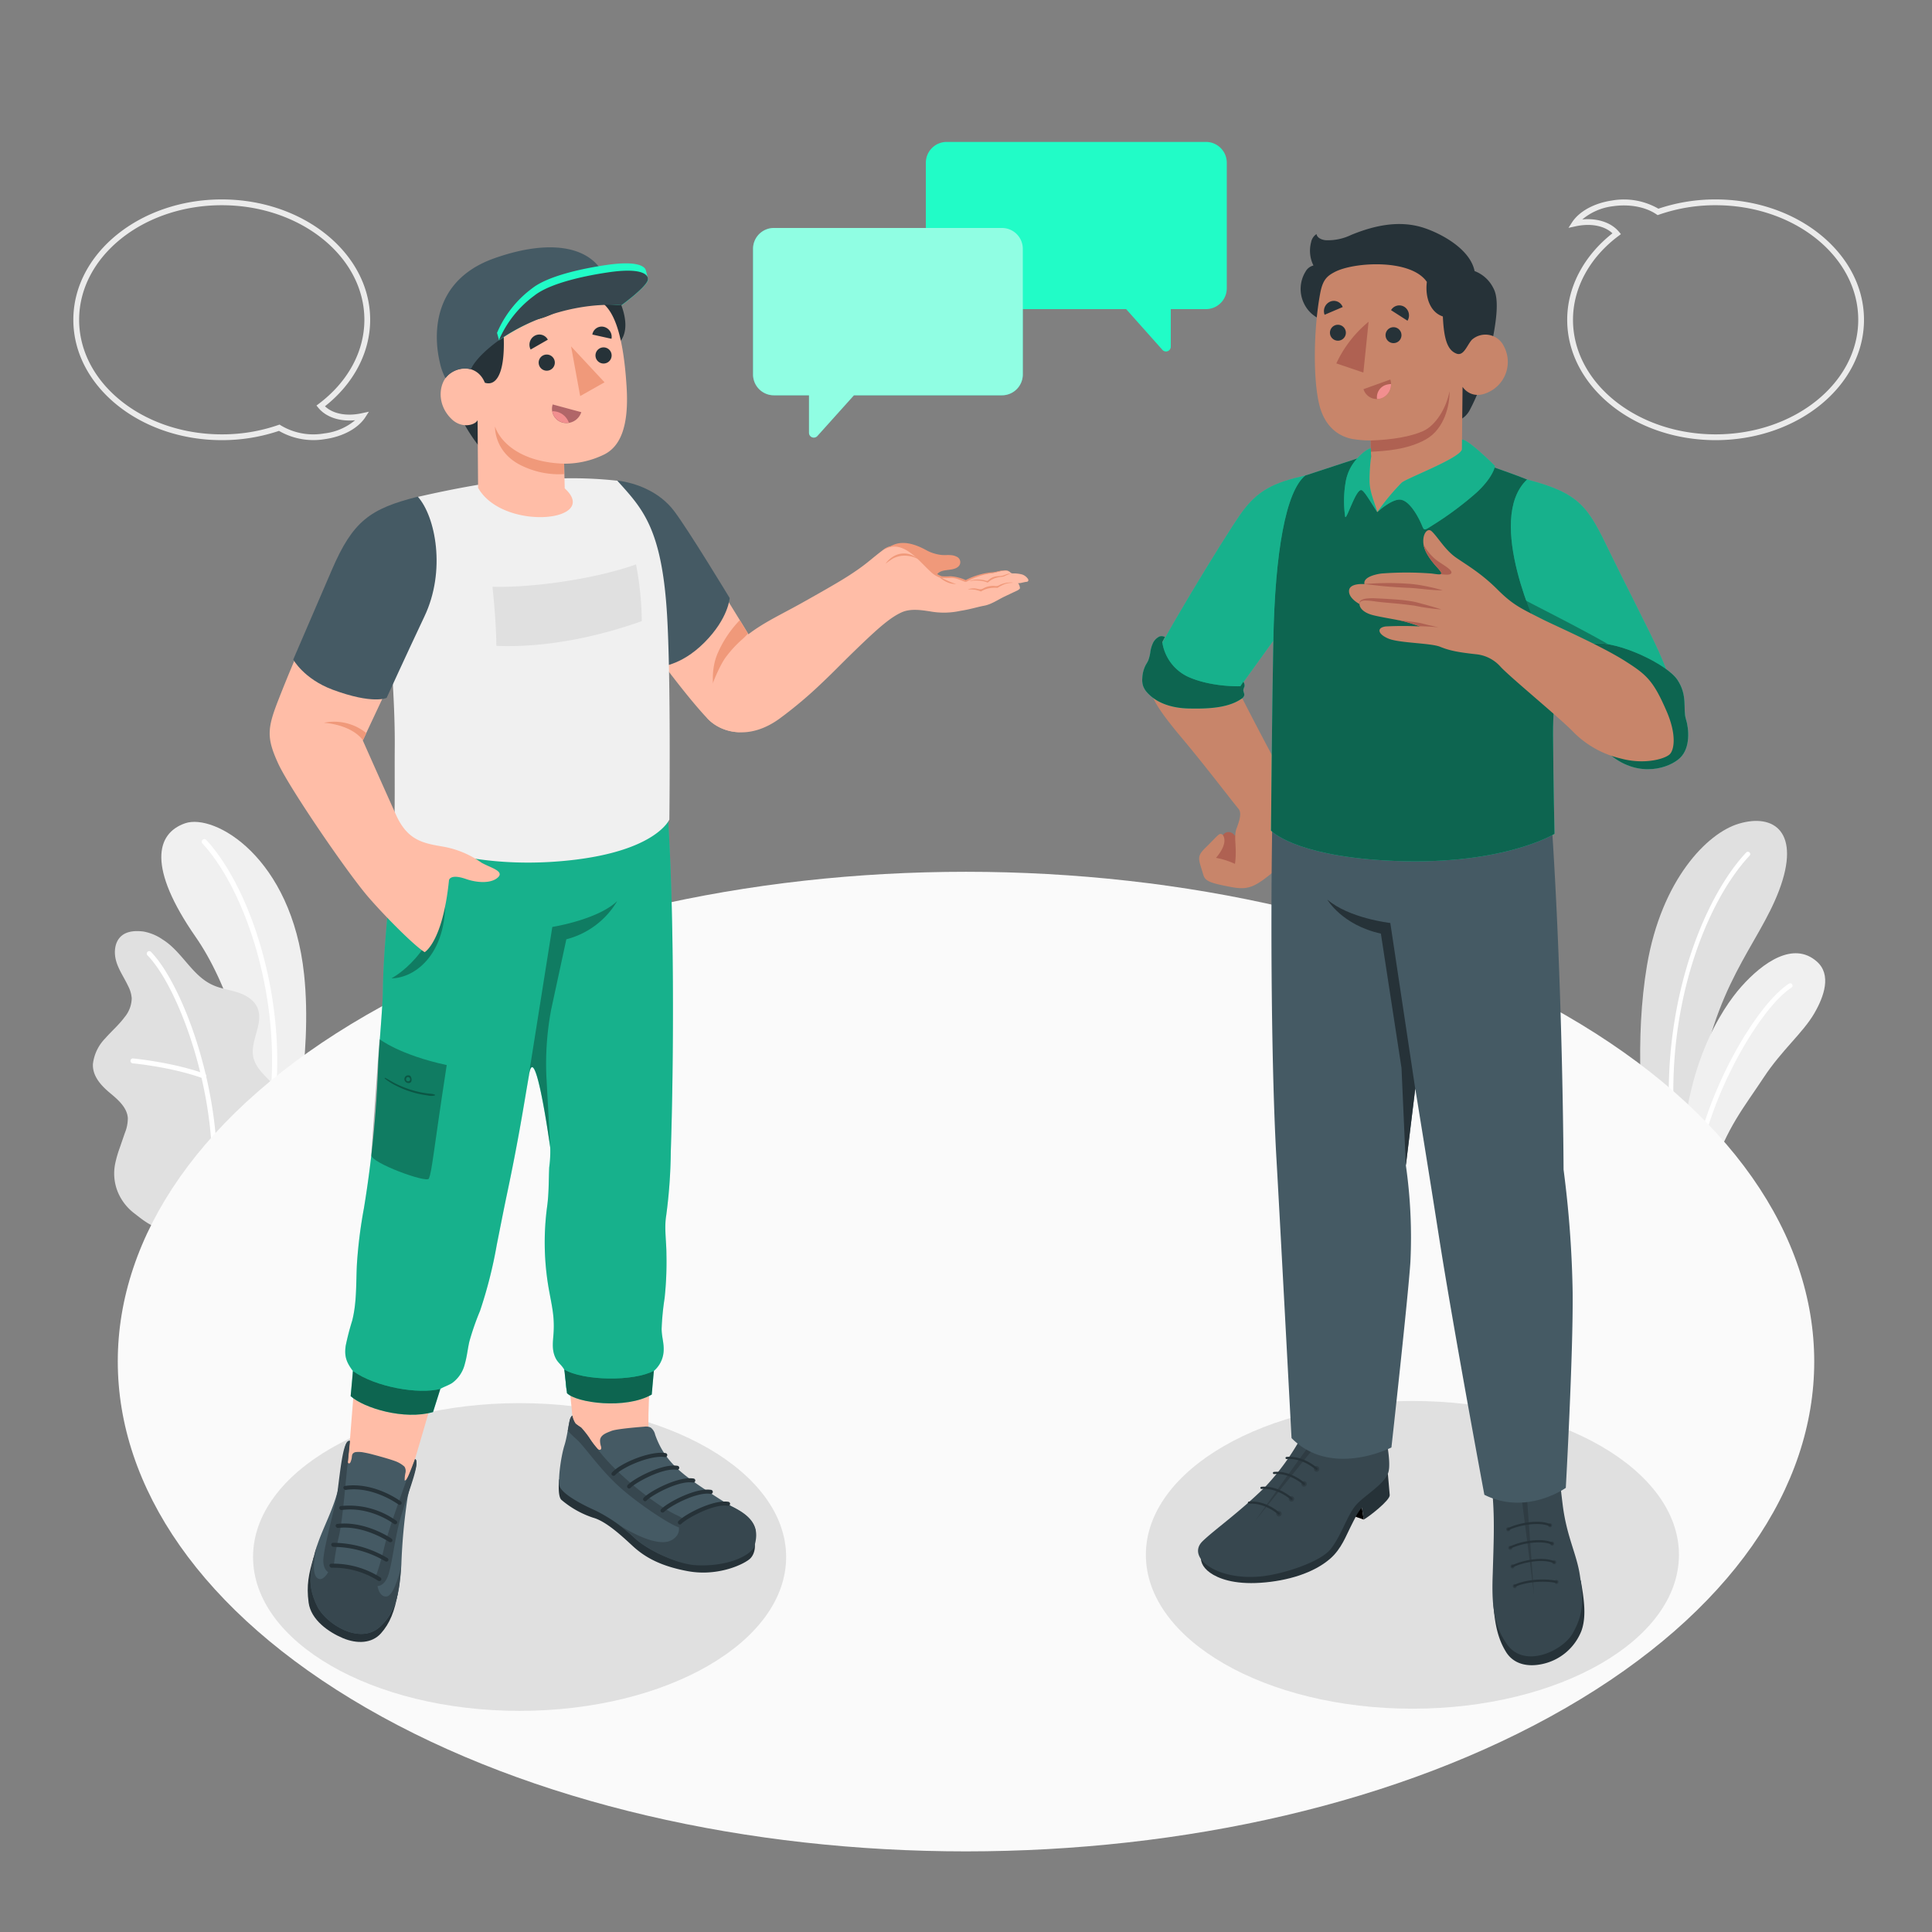 <svg xmlns="http://www.w3.org/2000/svg" viewBox="0 0 500 500"><rect x="0" y="0" width="500" height="500" fill="#808080" stroke="none"/><g id="freepik--Plants--inject-97"><g id="freepik--plants--inject-97"><path d="M460.39,230.53c-5.5,14.43-17.05,24.21-21.15,53.87-.78,5.66-.08,14.53,0,19.1H427c-2.32-13.89-3.93-34.81-.76-53.67C430,227.7,441.78,215.61,450,213.17,459.11,210.44,466.17,215.33,460.39,230.53Z" style="fill:#e0e0e0"></path><path d="M452.77,220.61a.59.59,0,0,0-.84,0c-12.33,13.09-24.82,46.06-18.24,82.87H435c-6.83-36.71,5.57-69.06,17.81-82.05A.59.59,0,0,0,452.77,220.61Z" style="fill:#fff"></path><path d="M456.41,278.9c-5.18,7.86-9.35,12.65-13.41,24.6h-7.74c0-27,10.38-42.53,15.4-48.17,5.48-6.16,13.44-11.87,19.54-6.48,3.84,3.39,1.9,9-.68,13.43C466.6,267.31,461.12,271.74,456.41,278.9Z" style="fill:#f0f0f0"></path><path d="M463.81,254.76a.59.59,0,0,0-.84-.18c-8.64,5.59-22.25,29.14-24.88,48.92h1.22c2.6-19.33,16.06-42.55,24.32-47.9A.61.61,0,0,0,463.81,254.76Z" style="fill:#fff"></path></g><g id="freepik--plants--inject-97"><path d="M65.54,303.31l9.69-5.6s5.77-24,3.47-45.54c-3.23-30.32-23.19-41.73-30.78-39.11s-9.79,11.44,2.77,29.5C58.1,253.21,67.2,275.4,65.54,303.31Z" style="fill:#f0f0f0"></path><path d="M69.55,291.53h-.09a.67.67,0,0,1-.53-.79c5.31-28-4.46-59.39-16.56-72.46a.68.68,0,0,1,1-.92C65.68,230.67,75.64,262.61,70.25,291A.68.68,0,0,1,69.55,291.53Z" style="fill:#fff"></path><path d="M41.15,317.39c-1.45.73-5.3-2.56-6.37-3.36a13.44,13.44,0,0,1-4.21-5.35,12.67,12.67,0,0,1-.74-7.62,29.49,29.49,0,0,1,1.16-4l1.32-3.84a10.06,10.06,0,0,0,.77-3.91c-.21-2.68-2.48-4.67-4.55-6.39-2.29-1.9-4.65-4.38-4.48-7.59a11.39,11.39,0,0,1,3.17-6.59c1.63-1.86,3.54-3.49,5-5.47a7.9,7.9,0,0,0,1.87-4.91,8.11,8.11,0,0,0-.93-3.17c-1-2.15-2.43-4.14-3.09-6.43s-.42-5.07,1.41-6.59c1.51-1.25,3.66-1.33,5.6-1.1a12.62,12.62,0,0,1,5,2.07c5,3.09,7.56,9.28,12.86,11.73,2,.95,4.32,1.25,6.47,1.93s4.31,1.91,5.21,4c1.79,4.07-2.14,8.77-1,13.05,1.05,3.79,4.6,5.4,6.46,8.86a8,8,0,0,1,.71,4.93,23.33,23.33,0,0,1-2.48,8.14,74,74,0,0,1-4.89,7.53Z" style="fill:#e0e0e0"></path><path d="M55.18,310.08h0a.65.65,0,0,1-.59-.7c2.32-25.15-8.15-53.58-16.38-62.1a.64.64,0,1,1,.92-.88c8.39,8.69,19.08,37.59,16.73,63.1A.64.64,0,0,1,55.18,310.08Z" style="fill:#fff"></path><path d="M52.68,279.06a.41.41,0,0,1-.19,0c-8-2.91-18-3.86-18.14-3.87a.64.64,0,0,1-.58-.69.61.61,0,0,1,.69-.57c.11,0,10.34,1,18.47,3.94a.63.63,0,0,1-.25,1.23Z" style="fill:#fff"></path></g></g><g id="freepik--Floor--inject-97"><path id="freepik--floor--inject-97" d="M94.77,262.72C9.05,312.22,9.05,392.46,94.78,442s224.72,49.49,310.45,0,85.72-129.74,0-179.24S180.5,213.23,94.77,262.72Z" style="fill:#fafafa"></path></g><g id="freepik--Shadows--inject-97"><ellipse id="freepik--Shadow--inject-97" cx="134.47" cy="402.95" rx="68.98" ry="39.82" style="fill:#e0e0e0"></ellipse><ellipse id="freepik--shadow--inject-97" cx="365.53" cy="402.39" rx="68.98" ry="39.82" style="fill:#e0e0e0"></ellipse></g><g id="freepik--speech-bubbles-3--inject-97"><path id="freepik--speech-bubble--inject-97" d="M57.39,113.91c-21.18,0-38.41-14-38.41-31.15S36.21,51.61,57.39,51.61s38.41,14,38.41,31.15c0,8.42-4.26,16.53-11.7,22.38,2.1,2,5.67,2.65,9.55,1.8l1.82-.39-1,1.55c-1.9,2.8-5.73,4.87-10.27,5.53a17.85,17.85,0,0,1-12-2.12A46.09,46.09,0,0,1,57.39,113.91Zm0-60.8c-20.35,0-36.91,13.3-36.91,29.65S37,112.41,57.39,112.41A44.33,44.33,0,0,0,72,110l.36-.12.31.21a16.36,16.36,0,0,0,11.23,2.08,15.1,15.1,0,0,0,8-3.41c-4,.37-7.49-.79-9.5-3.2l-.5-.61.63-.47C90,98.85,94.3,91,94.3,82.76,94.3,66.41,77.74,53.11,57.39,53.11Z" style="fill:#ebebeb"></path><path id="freepik--speech-bubble--inject-97" d="M444,113.91c-21.18,0-38.41-14-38.41-31.15,0-8.42,4.26-16.53,11.71-22.38-2.11-2-5.68-2.65-9.55-1.81l-1.83.4,1-1.55c1.9-2.8,5.74-4.87,10.27-5.53a17.84,17.84,0,0,1,12,2.12,46.09,46.09,0,0,1,14.8-2.4c21.18,0,38.41,14,38.41,31.15S465.19,113.91,444,113.91Zm-33.1-57.19c3.38,0,6.32,1.15,8.09,3.27l.5.6-.63.48c-7.48,5.59-11.77,13.5-11.77,21.69,0,16.35,16.56,29.65,36.91,29.65s36.91-13.3,36.91-29.65S464.37,53.11,444,53.11a44.33,44.33,0,0,0-14.65,2.44l-.36.12-.31-.21c-2.84-1.92-7-2.7-11.23-2.09a15.12,15.12,0,0,0-7.95,3.42A13.26,13.26,0,0,1,410.91,56.72Z" style="fill:#ebebeb"></path></g><g id="freepik--speech-bubble-2--inject-97"><g id="freepik--speech-bubble--inject-97"><path d="M245,36.73h67.1a5.39,5.39,0,0,1,5.39,5.39V74.65A5.39,5.39,0,0,1,312.1,80H303v9.71a1.24,1.24,0,0,1-2.17.83L291.44,80H245a5.39,5.39,0,0,1-5.39-5.39V42.12A5.39,5.39,0,0,1,245,36.73Z" style="fill:#21FCC7"></path></g></g><g id="freepik--speech-bubble-1--inject-97"><g id="freepik--speech-bubble--inject-97"><path d="M259.28,59h-59a5.39,5.39,0,0,0-5.39,5.39V96.91a5.39,5.39,0,0,0,5.39,5.39h9.09V112a1.24,1.24,0,0,0,2.17.83L221,102.3h38.31a5.39,5.39,0,0,0,5.39-5.39V64.37A5.39,5.39,0,0,0,259.28,59Z" style="fill:#21FCC7"></path></g><g id="freepik--speech-bubble--inject-97" style="opacity:0.5"><path d="M259.28,59h-59a5.39,5.39,0,0,0-5.39,5.39V96.91a5.39,5.39,0,0,0,5.39,5.39h9.09V112a1.24,1.24,0,0,0,2.17.83L221,102.3h38.31a5.39,5.39,0,0,0,5.39-5.39V64.37A5.39,5.39,0,0,0,259.28,59Z" style="fill:#fff"></path></g></g><g id="freepik--chartacter-2--inject-97"><g id="freepik--Chartacter--inject-97"><g id="freepik--Arm--inject-97"><path d="M317.49,215.39a1.86,1.86,0,0,1,2.05.88c.28-.21.44-.59.77-.7s.81.22,1.07.55a7.91,7.91,0,0,1,.16,9.3,1.26,1.26,0,0,1-.44.42,1.46,1.46,0,0,1-.69.11,16.53,16.53,0,0,1-3.7-.54,4.05,4.05,0,0,1-2.95-2.07,4.52,4.52,0,0,1,.08-2.67,6.91,6.91,0,0,1,1.45-3.21C315.84,216.83,316.7,215.6,317.49,215.39Z" style="fill:#af6152"></path><path d="M337.22,124.09c-7.6,2-12.34,3.18-18.85,14.3-7.61,13-17.83,28.37-19.36,32-2.8,6.7-2.78,9.15,6.86,20.61,6,7.14,12.54,15.77,14.66,18.33,1,1.19,0,3.65-.52,5.11-.84,2.28.21,4.76-.4,9.13a20.29,20.29,0,0,0-4.92-1.56s3.25-3.49,1.84-5.82a.73.73,0,0,0-1.07-.22c-.78.6-2,2-3.41,3.35-2.5,2.42-1.84,2.94-.64,7.07.48,1.65,1.77,2.12,6.76,3.09s6.48.31,12.58-4.86,4.78-18.31,1.73-23.3S320.1,178,320.1,178l17.06-24.4Z" style="fill:#c8856a"></path><path d="M337.81,123.06c-8.16,1.84-12.36,3.79-16.67,9.86s-22.42,35.84-22.7,38.48c2.71,4.14,15.25,8,21.66,6.62l.27.5,17.44-24.18Z" style="fill:#21FCC7"></path><path d="M337.81,123.06c-8.16,1.84-12.36,3.79-16.67,9.86s-22.42,35.84-22.7,38.48c2.71,4.14,15.25,8,21.66,6.62l.27.5,17.44-24.18Z" style="opacity:0.3"></path><path d="M321.77,176.42,321,177.6s-7.41.28-13.47-2.42a11.8,11.8,0,0,1-6.73-9l.7-1.34a3.14,3.14,0,0,0-.4-.13,1.78,1.78,0,0,0-1,0,3.63,3.63,0,0,0-1.8,1.9,8.12,8.12,0,0,0-.61,2.27,10.57,10.57,0,0,1-.53,2.06,11.65,11.65,0,0,1-.61,1.09,8.12,8.12,0,0,0-.92,3.48,5,5,0,0,0,.24,2.1,5.07,5.07,0,0,0,1,1.6c2.68,3,6.9,4.09,10.89,4.15,4.34.08,9.81,0,13.42-2.44a1.63,1.63,0,0,0,.84-1c.05-.46-.27-.89-.25-1.34a3.74,3.74,0,0,1,.3-.91A1.7,1.7,0,0,0,321.77,176.42Z" style="fill:#21FCC7"></path><path d="M321.77,176.42,321,177.6s-7.41.28-13.47-2.42a11.8,11.8,0,0,1-6.73-9l.7-1.34a3.14,3.14,0,0,0-.4-.13,1.78,1.78,0,0,0-1,0,3.63,3.63,0,0,0-1.8,1.9,8.12,8.12,0,0,0-.61,2.27,10.57,10.57,0,0,1-.53,2.06,11.65,11.65,0,0,1-.61,1.09,8.12,8.12,0,0,0-.92,3.48,5,5,0,0,0,.24,2.1,5.07,5.07,0,0,0,1,1.6c2.68,3,6.9,4.09,10.89,4.15,4.34.08,9.81,0,13.42-2.44a1.63,1.63,0,0,0,.84-1c.05-.46-.27-.89-.25-1.34a3.74,3.74,0,0,1,.3-.91A1.7,1.7,0,0,0,321.77,176.42Z" style="opacity:0.6"></path></g><g id="freepik--Bottom--inject-97"><path d="M386.49,415.21c.39,5.49,1.29,9.11,3.26,12.3s5.58,3.95,9.3,3.16a14,14,0,0,0,10.22-8.6c1.31-3.63.73-8-.18-13.06Z" style="fill:#263238"></path><path d="M401.47,375c1.52.1,2.07,7.46,3,14.82,1.05,7.9,3.51,12.28,4.36,17.6,1.19,7.38.73,10.71-1.78,15.23s-12.42,9.3-17,2.95c-3.73-5.18-4-11-3.73-18.38.23-7.65.46-13,.07-18.83-.37-5.54-.83-10.91.48-11.54.12.81.23,1.84.35,2.64.09.61.28,3.61,1.13,3.63a11.23,11.23,0,0,0,0-2.09,2.5,2.5,0,0,1,.39-1.8,2.86,2.86,0,0,1,1.68-.78,43.16,43.16,0,0,1,4.5-.77,21.78,21.78,0,0,1,2.28-.13,12.49,12.49,0,0,1,2.8,0,1.36,1.36,0,0,1,.83.74,2.36,2.36,0,0,1,.09.84,6.4,6.4,0,0,0,.21,1.52c.06.22.21.48.43.43s.24-.27.24-.45c0-.9-.13-1.55-.18-2.58,0-.48-.12-1.14-.13-1.62S401.51,375.48,401.47,375Z" style="fill:#37474f"></path><path d="M403.34,409.34a.55.55,0,0,1-.47.6.54.54,0,0,1-.12-1.07A.54.54,0,0,1,403.34,409.34Z" style="opacity:0.15"></path><path d="M402.76,404.24a.54.54,0,0,1-.47.59.53.53,0,0,1-.59-.47.54.54,0,0,1,.47-.59A.53.53,0,0,1,402.76,404.24Z" style="opacity:0.15"></path><path d="M402.21,399.42a.54.54,0,0,1-.47.6.54.54,0,0,1-.12-1.07A.54.54,0,0,1,402.21,399.42Z" style="opacity:0.15"></path><path d="M401.67,394.67a.54.54,0,0,1-.47.6.54.54,0,0,1-.12-1.07A.54.54,0,0,1,401.67,394.67Z" style="opacity:0.15"></path><path d="M390.85,395.72a.53.53,0,1,1-.59-.47A.55.55,0,0,1,390.85,395.72Z" style="opacity:0.15"></path><path d="M391.39,400.51a.53.53,0,1,1-.59-.47A.52.52,0,0,1,391.39,400.51Z" style="opacity:0.15"></path><path d="M391.94,405.33a.54.54,0,0,1-.47.59.54.54,0,0,1-.12-1.07A.54.54,0,0,1,391.94,405.33Z" style="opacity:0.15"></path><path d="M392.52,410.43a.54.54,0,0,1-.47.6.54.54,0,0,1-.12-1.07A.54.54,0,0,1,392.52,410.43Z" style="opacity:0.15"></path><polygon points="397.02 412.78 392.44 377.17 394.4 377.1 397.02 412.78" style="opacity:0.15"></polygon><path d="M402.84,409.68h-.08c-3.52-.73-8.32-.16-10.65,1a.27.27,0,0,1-.36-.12.26.26,0,0,1,.12-.36c2.47-1.27,7.31-1.85,11-1.08a.27.27,0,0,1,.21.32A.3.3,0,0,1,402.84,409.68Z" style="fill:#263238"></path><path d="M402.26,404.57a.23.23,0,0,1-.14,0c-2.7-1.24-7.93-.31-10.59,1.05a.27.27,0,0,1-.24-.49c2.77-1.42,8.21-2.37,11-1.06a.27.27,0,0,1-.08.52Z" style="fill:#263238"></path><path d="M401.71,399.75a.23.23,0,0,1-.14,0c-2.69-1.24-7.93-.31-10.59,1a.27.27,0,0,1-.36-.12.28.28,0,0,1,.12-.37c2.77-1.42,8.21-2.36,11.05-1.05a.27.27,0,0,1,.14.36A.25.25,0,0,1,401.71,399.75Z" style="fill:#263238"></path><path d="M401.17,395a.23.23,0,0,1-.14,0c-2.7-1.24-7.93-.31-10.59,1a.27.27,0,0,1-.36-.12.27.27,0,0,1,.12-.37c2.77-1.41,8.21-2.36,11.05-1.05a.27.27,0,0,1,.14.36A.25.25,0,0,1,401.17,395Z" style="fill:#263238"></path><polygon points="352.92 393.26 346.45 391.04 348.41 386.6 352.46 390.18 352.92 393.26"></polygon><path d="M359.18,381.41s.38,4.2.48,5.52-5.37,5.61-6.74,6.34l-.46-3.09c-1.16,1.25-1.83,2.81-3,5.11-1,1.92-2.28,5.54-5.17,8.06-4.28,3.75-11.07,5.8-18.05,6.27s-11-1.13-13.07-2.6-2.71-3.23-2.27-5S359.18,381.41,359.18,381.41Z" style="fill:#263238"></path><path d="M340.06,367.65l-.16-2.43c-1.29,0-1.34,3.54-3.12,6.69a63.12,63.12,0,0,1-9.45,13c-6.88,6.73-13.08,11-16.15,14C307.07,403,314.69,409,326.07,408c5.65-.5,15.62-3.68,18.34-7.14s4.3-8.78,6.48-11.3,7-5.15,8.29-8.17c.73-1.66.2-5.46-.36-8.69-.52-3-.74-7.52-2.39-7.1l-.08,1.54c-.64,1.32-2.14,3.52-6.68,4.44C347.4,372.05,340.61,372.47,340.06,367.65Z" style="fill:#37474f"></path><path d="M346,371.83c-2.19-.12-4.55-.78-5.53-2.73l0-.06a5.6,5.6,0,0,1-1.33,4.73c-2,2.47-14.32,19.85-14.32,19.85s11.56-14.38,13.77-17.09c3.29-4,4.35-4.49,7.46-4.69Z" style="opacity:0.15"></path><path d="M343.3,376.42a.7.7,0,0,0,.79.6.71.71,0,0,0-.2-1.4A.7.7,0,0,0,343.3,376.42Z" style="opacity:0.15"></path><path d="M340.05,380.28a.7.7,0,0,0,.78.6.71.71,0,0,0,.6-.8.7.7,0,1,0-1.38.2Z" style="opacity:0.15"></path><path d="M336.8,384.14a.68.68,0,0,0,.78.59.7.7,0,1,0-.78-.59Z" style="opacity:0.15"></path><path d="M333.55,388a.68.68,0,0,0,.78.6.7.7,0,1,0-.19-1.39A.69.69,0,0,0,333.55,388Z" style="opacity:0.15"></path><path d="M330.3,391.85a.69.69,0,0,0,.78.6.7.7,0,1,0-.19-1.39A.69.69,0,0,0,330.3,391.85Z" style="opacity:0.15"></path><path d="M344,376.6a.29.29,0,0,0,.16-.49c-.15-.13-3.6-3.29-8-2.9h0a.29.29,0,0,0-.25.31.28.28,0,0,0,.31.25c4.13-.37,7.51,2.73,7.55,2.76A.26.26,0,0,0,344,376.6Z" style="fill:#263238"></path><path d="M340.77,380.45a.32.32,0,0,0,.17-.09.28.28,0,0,0,0-.4c-.15-.14-3.6-3.3-8-2.91h0a.28.28,0,0,0-.25.3.29.29,0,0,0,.31.26c4.12-.37,7.51,2.72,7.54,2.75A.3.3,0,0,0,340.77,380.45Z" style="fill:#263238"></path><path d="M337.52,384.32a.29.29,0,0,0,.16-.49c-.15-.14-3.6-3.3-8-2.9h0a.28.28,0,0,0-.25.3.29.29,0,0,0,.31.26c4.13-.37,7.51,2.72,7.55,2.75A.27.27,0,0,0,337.52,384.32Z" style="fill:#263238"></path><path d="M334.27,388.18a.29.29,0,0,0,.16-.49c-.15-.14-3.6-3.3-8-2.91h0a.3.3,0,0,0-.25.31.29.29,0,0,0,.31.26c4.13-.37,7.51,2.72,7.55,2.75A.27.27,0,0,0,334.27,388.18Z" style="fill:#263238"></path><path d="M331,392a.22.22,0,0,0,.17-.09.28.28,0,0,0,0-.4c-.15-.13-3.6-3.29-8-2.9h0a.29.29,0,0,0,.06.57c4.12-.37,7.51,2.72,7.55,2.75A.26.26,0,0,0,331,392Z" style="fill:#263238"></path><path d="M401.4,210.53c3.08,44.26,3.25,92.17,3.25,92.17A277.21,277.21,0,0,1,407,334.53c.15,16.1-1.77,50.53-1.77,50.53s-10.14,7.26-21.08,1.79c0,0-8.12-43.58-11.77-66.94-2.92-18.68-6.11-38.16-6.11-38.16l-2.43,19.85a131.71,131.71,0,0,1,1.17,25c-.62,9.4-4.91,48-4.91,48s-15.56,8-25.85-2.42c0,0-3.23-60.73-3.89-72-1.3-22.17-1.59-61.1-1.06-89.24Z" style="fill:#455a64"></path><path d="M366.26,281.75l-6.45-42.88s-10.68-1.2-16.31-6.07c0,0,3.75,6.57,13.87,8.82l5.34,34.79,1.12,25.19Z" style="fill:#263238"></path></g><g id="freepik--Top--inject-97"><path id="freepik--Chest--inject-97" d="M376.19,118.73c4.27.81,9.43,1.85,9.43,1.85s7.31,2.56,9.59,3.51c0,0,12.21,16.47,9.05,37.42-.66,4.37-2.39,19.44-2.33,28.58.07,12.34.38,25.71.38,25.71s-14,8.65-44.05,6.87c-23.63-1.4-29.33-7.71-29.33-7.71s.27-31.86.61-49.27c.44-22.87,3.24-38.56,8.27-42.63l16.7-5.48Z" style="fill:#21FCC7"></path><path id="freepik--chest--inject-97" d="M376.19,118.73c4.27.81,9.43,1.85,9.43,1.85s7.31,2.56,9.59,3.51c0,0,12.21,16.47,9.05,37.42-.66,4.37-2.39,19.44-2.33,28.58.07,12.34.38,25.71.38,25.71s-14,8.65-44.05,6.87c-23.63-1.4-29.33-7.71-29.33-7.71s.27-31.86.61-49.27c.44-22.87,3.24-38.56,8.27-42.63l16.7-5.48Z" style="opacity:0.6"></path><g id="freepik--Head--inject-97"><path d="M386.46,74.53a8.94,8.94,0,0,0-4.84-4.38c-1.15-5.71-8.65-9.74-13.28-11.23-6.3-2-12.75-.55-18.69,1.89A13.71,13.71,0,0,1,343,62.16c-1-.12-2.12-.6-2.29-1.58a3.22,3.22,0,0,0-1.4,2.13,8.54,8.54,0,0,0,.61,6,3.19,3.19,0,0,0-2.05,1.59,8.56,8.56,0,0,0-.51,8c2.41,5.35,8.22,5.38,13.1,6.91L365,89.69l12.19,3.8L377,99.88V109a5.89,5.89,0,0,0,3.34-2.82,50.43,50.43,0,0,0,4.71-12.89C388,81.34,387.71,76.78,386.46,74.53Z" style="fill:#263238"></path><path d="M385.46,101.37c-4.69,2.44-6.95-1.26-6.95-1.26l-.2,18.9c-5,6.56-15.05,6.33-21.87,13.52-2.67-4.39-3.19-10.57-1.61-14.23l-.1-4.31a27.72,27.72,0,0,1-4.12-.29c-4.21-.55-7.82-3.37-9.19-9-1.66-6.78-1.45-19.83.25-28.81.65-3.46,1.74-4.44,3.74-5.49,5-2.63,19.74-3.48,23.86,2.56-.48,3.72.7,7.8,4.14,8.94.27,5.88,1.18,8.7,3.51,9.61,1.9.74,2.74-2.19,4-3.58a5.29,5.29,0,0,1,8.28,1.68A8.61,8.61,0,0,1,385.46,101.37Z" style="fill:#c8856a"></path><path d="M354.73,114c5.51-.18,10.38-1,13.6-2.45s6-5.94,6.81-10.32c.09,3.51-1.28,9.78-6.14,12.49s-10.6,3-14.2,3.19Z" style="fill:#af6152"></path><path d="M360,80.27,364.26,83a2.64,2.64,0,0,0-.8-3.58A2.47,2.47,0,0,0,360,80.27Z" style="fill:#263238"></path><path d="M342.81,81.46l4.68-2a2.44,2.44,0,0,0-3.26-1.39A2.67,2.67,0,0,0,342.81,81.46Z" style="fill:#263238"></path><path d="M362.7,86.76a2.06,2.06,0,1,1-2-2.08A2.06,2.06,0,0,1,362.7,86.76Z" style="fill:#263238"></path><path d="M348.31,86.12a2.06,2.06,0,1,1-2-2.07A2.07,2.07,0,0,1,348.31,86.12Z" style="fill:#263238"></path><path d="M354.19,83.27l-1.35,13.15-7-2.37A30.67,30.67,0,0,1,354.19,83.27Z" style="fill:#af6152"></path><path d="M359.81,98.22l-6.94,2.5a3.63,3.63,0,0,0,4.67,2.35A3.86,3.86,0,0,0,359.81,98.22Z" style="fill:#af6152"></path><path d="M359.11,99.5a3.87,3.87,0,0,1,.89-.11,3.83,3.83,0,0,1-2.46,3.68,3.41,3.41,0,0,1-1.17.19A3.37,3.37,0,0,1,359.11,99.5Z" style="fill:#f28f8f"></path></g><g id="freepik--Tie--inject-97"><path d="M356.44,132.53s3.5-3.23,5.75-3.23c2.6,0,5,4.77,5.71,6.44s.56,1.65,2.85.2a86.31,86.31,0,0,0,11.4-8.48c4.45-4.14,4.75-6.88,4.75-6.88s-7-7-8.53-6.81l0,2.46c-.31,2.29-14.39,7.54-15.63,8.69A59.21,59.21,0,0,0,356.44,132.53Z" style="fill:#21FCC7"></path><path d="M348.13,133.74c.34.94,2.72-7.09,4.17-6.91.7.07,2.24,2.82,4.14,5.7-.56-2.25-1.91-4.89-2-7.84a47.27,47.27,0,0,1,.38-6.39l-.06-2.27c-.48,0-2,.88-3.6,2.7a11.84,11.84,0,0,0-2.85,5.71A28.84,28.84,0,0,0,348.13,133.74Z" style="fill:#21FCC7"></path></g><g id="freepik--tie--inject-97" style="opacity:0.3"><path d="M356.44,132.53s3.5-3.23,5.75-3.23c2.6,0,5,4.77,5.71,6.44s.56,1.65,2.85.2a86.31,86.31,0,0,0,11.4-8.48c4.45-4.14,4.75-6.88,4.75-6.88s-7-7-8.53-6.81l0,2.46c-.31,2.29-14.39,7.54-15.63,8.69A59.21,59.21,0,0,0,356.44,132.53Z"></path><path d="M348.13,133.74c.34.94,2.72-7.09,4.17-6.91.7.07,2.24,2.82,4.14,5.7-.56-2.25-1.91-4.89-2-7.84a47.27,47.27,0,0,1,.38-6.39l-.06-2.27c-.48,0-2,.88-3.6,2.7a11.84,11.84,0,0,0-2.85,5.71A28.84,28.84,0,0,0,348.13,133.74Z"></path></g><path d="M395.21,124.09c13.88,3.62,15.78,7.13,21.52,19.06,2.95,6.13,10.31,20.46,12.48,25.29,6.71,15,7.15,23.37,2.72,26.87-5.07,4-33.54-31.51-33.54-31.51S384.16,134.53,395.21,124.09Z" style="fill:#21FCC7"></path><path d="M395.21,124.09c13.88,3.62,15.78,7.13,21.52,19.06,2.95,6.13,10.31,20.46,12.48,25.29,6.71,15,7.15,23.37,2.72,26.87-5.07,4-33.54-31.51-33.54-31.51S384.16,134.53,395.21,124.09Z" style="opacity:0.3"></path><path d="M422.16,188.86c-1.2-1.23-2.56-2.69-4-4.27-7-8.43-19.77-20.79-19.77-20.79a87,87,0,0,1-3.47-8.36c4.67,2.5,23.28,11.71,28.7,16,5.88,4.64,6.53,8.83,8.12,13.64Z" style="opacity:0.3"></path><path d="M412.32,166.55c6.28-.77,19.05,5.27,21.79,9.39s1.38,7.55,2.2,10.16,1.17,7.41-1.47,10-10.5,5.43-18-.65Z" style="fill:#21FCC7"></path><path d="M412.32,166.55c6.28-.77,19.05,5.27,21.79,9.39s1.38,7.55,2.2,10.16,1.17,7.41-1.47,10-10.5,5.43-18-.65Z" style="opacity:0.6"></path><path d="M399.22,160.29c-5.65-2.87-7.62-3.68-11.72-7.77s-7.72-6.18-10.63-8.18-4.79-5.42-6.37-6.86c-1.1-1-2.49.81-2.09,3.44.28,1.82,1.67,3.92,3.59,6s.91,1.84-1.47,1.51a83.87,83.87,0,0,0-13.07,0c-2.39.35-4.71,1.22-4.33,2.74,0,0-3.84-.36-4,1.67s2.71,3.48,2.71,3.48-.14,1.68,2.83,2.69c1.67.57,6.74,1.31,8.55,1.78,2.06.53,4.27,1.33,4.27,1.33a87.15,87.15,0,0,0-8.85,0c-2.43.32-2.1,2,.71,3.16s10.93,1.12,13.34,2.1,4.54,1.41,9.22,1.93a9.72,9.72,0,0,1,6.49,3.31c2.84,3,15.49,13.37,18.73,16.77a25.37,25.37,0,0,0,12.33,6.91c6.25,1.69,11.52.05,12.68-1.11s1.79-5.08-.82-11.11c-3.44-7.95-5.16-9.46-10.82-13.05C414.2,167.05,402.25,161.82,399.22,160.29Z" style="fill:#c8856a"></path><path d="M372,146.9c1.17,1.26,1.25,1.67.61,1.72h0c.92,0,2.77.39,3-.35s-1.61-1.78-3.42-3a12.47,12.47,0,0,1-3.76-4.31C368.69,142.74,370.08,144.84,372,146.9Z" style="fill:#af6152"></path><path d="M353.13,151.15a75.85,75.85,0,0,1,11.18-.09,33,33,0,0,1,4.58.63,44.45,44.45,0,0,1,4.49,1.09c-1.53,0-3.05-.13-4.56-.28s-3-.33-4.49-.38-5.14-.29-6.66-.45S354.65,151.33,353.13,151.15Z" style="fill:#af6152"></path><path d="M351.8,156.3a1.17,1.17,0,0,1,.11-.61,1.27,1.27,0,0,1,.48-.44,3.9,3.9,0,0,1,1.24-.35,14.26,14.26,0,0,1,2.53-.05c1.66.07,5.42.29,7.08.47.83.11,1.67.21,2.51.37s1.66.41,2.46.62c1.61.43,3.23.89,4.84,1.42-1.67-.13-3.33-.33-5-.61-.84-.13-1.65-.35-2.44-.44s-1.63-.22-2.45-.3c-1.65-.2-5.4-.47-7.05-.7a20.6,20.6,0,0,0-2.44-.25C352.93,155.39,352,155.41,351.8,156.3Z" style="fill:#af6152"></path><path d="M372.34,162.36s-2.72-.58-4.27-1-6.64-.91-6.64-.91h0c.42.07,1.4.21,1.75.3,2.06.53,4.27,1.33,4.27,1.33A47.56,47.56,0,0,1,372.34,162.36Z" style="fill:#af6152"></path></g></g></g><g id="freepik--chartacter-1--inject-97"><g id="freepik--chartacter--inject-97"><g id="freepik--bottom--inject-97"><path d="M148.29,368,146.5,350.1,168.75,348s-1,14.15-.95,20.64c0,3.06,2.14,8.84,2.14,8.84s-8.8,4.46-13.32,2.56-7.47-9.09-7.35-10.4Z" style="fill:#ffbda7"></path><path d="M195.19,399.4c.31,0,.42,2.88-1.34,4.21-2,1.54-8.42,4.38-15.88,3s-11.4-3.89-14.27-6.54-6.87-6.38-10.23-7.3a24.46,24.46,0,0,1-8.21-4.64c-1-1-.57-5.29-.57-5.29Z" style="fill:#263238"></path><path d="M148.13,366.33s-.42.18-.67,1.16c-.3,1.17-.75,4.58-1.36,6.49-.85,2.65-1.64,8.13-1.35,10.34s6.13,5.18,9.35,6.6a41.71,41.71,0,0,1,10.28,7.23c3.36,3.06,10.62,6.46,15.53,6.7,5.8.28,12.44-1.21,14.09-3.77,2-3.17,3.61-6.9-4.75-11.3-1.59-.84-7.11-4.49-9-5.8-5.08-3.56-8.61-6.77-10.7-12.69a3.21,3.21,0,0,0-1.13-1.83,2.77,2.77,0,0,0-1.66-.24c-1.45.11-7.21.57-8.55,1.11-1.19.48-2.86,1-2.92,2.47a4.8,4.8,0,0,0,.24,1.5c.08.3.14.7-.13.86s-.58-.05-.8-.26a22.36,22.36,0,0,1-2.15-2.87,24.85,24.85,0,0,0-2.07-2.6,14.61,14.61,0,0,1-1.42-1A3.29,3.29,0,0,1,148.13,366.33Z" style="fill:#455a64"></path><path d="M164.38,398.15a56.26,56.26,0,0,0-4.49-3.71h0s9.76,6.61,14,4.1c2.73-1.63,1.61-3.85,1.58-4.54s9.56-5,12.13-5.18h0c.69.43,1.26.79,1.64,1,6.56,3,7.25,6.47,5.88,10.69-1.65,2.57-7.63,5-15.13,4.56C175.1,404.75,167.74,401.21,164.38,398.15Z" style="fill:#37474f"></path><path d="M174.89,392c5.23,2.4,2.89,3.26,1.38,3.38s-10.21-5.54-15.45-10.12c-5.46-4.78-9.57-11-11.6-12.77-.76-.66-1.57-1.46-2.28-2.2.2-1.15.38-2.2.52-2.75.25-1,.67-1.16.67-1.16a6.36,6.36,0,0,0,.84,2.08,14.61,14.61,0,0,0,1.42,1,24.85,24.85,0,0,1,2.07,2.6,22.36,22.36,0,0,0,2.15,2.87C158.94,381,169.67,389.55,174.89,392Z" style="fill:#37474f"></path><path d="M175.93,394.54a.53.53,0,0,1-.36-.87c1.62-1.74,9-5.66,12.94-5a.52.52,0,0,1,.43.6.52.52,0,0,1-.61.43c-3.65-.6-10.69,3.31-12,4.68A.52.52,0,0,1,175.93,394.54Z" style="fill:#263238"></path><path d="M171.44,391.45a.51.51,0,0,1-.33-.13.51.51,0,0,1,0-.74c1.61-1.73,9-5.65,12.93-5a.52.52,0,0,1,.43.6.51.51,0,0,1-.61.43c-3.65-.59-10.69,3.31-12,4.69A.52.52,0,0,1,171.44,391.45Z" style="fill:#263238"></path><path d="M166.93,388.52a.53.53,0,0,1-.36-.88c1.61-1.73,9-5.65,12.93-5a.51.51,0,0,1,.43.6.52.52,0,0,1-.61.43c-3.65-.6-10.69,3.3-12,4.68A.53.53,0,0,1,166.93,388.52Z" style="fill:#263238"></path><path d="M162.78,385.22a.53.53,0,0,1-.36-.87c1.62-1.74,9-5.65,12.93-5a.53.53,0,0,1,.44.6.53.53,0,0,1-.61.43c-3.65-.59-10.69,3.31-12,4.68A.52.52,0,0,1,162.78,385.22Z" style="fill:#263238"></path><path d="M158.73,381.93a.54.54,0,0,1-.32-.13.52.52,0,0,1,0-.74c2.23-2.46,9.93-5.65,13.84-5a.52.52,0,0,1,.43.6.53.53,0,0,1-.61.43c-3.51-.58-10.89,2.49-12.87,4.67A.51.51,0,0,1,158.73,381.93Z" style="fill:#263238"></path><path d="M107.41,377.59l6.36-21.71-21.5-4.7-1.73,21.71s-2,5.74-.93,7.82,14,5,15.29,3.73S107.41,377.59,107.41,377.59Z" style="fill:#ffbda7"></path><path d="M103,412.15c-.88,4.9-2.12,8-4.43,10.58s-6.14,2.77-9.83,1.22-8.27-4.72-8.87-9.2,0-7.37,1.33-11.82Z" style="fill:#263238"></path><path d="M90.54,372.89c-1.57-.18-1.39,3.73-2.55,10.34-1.26,7.16-4.87,12.61-6.39,18.31-1.74,6.52-1.68,9.58.5,14.12s11.07,10.23,16.32,5.28c4.29-4,5-9.25,5.45-16a149.9,149.9,0,0,1,1.57-17.09c.87-5,3.26-9.45,2-10.26-.19.72-1.85,5.7-2.72,5.56a9.25,9.25,0,0,1,.19-1.89,2.13,2.13,0,0,0-.24-1.7,7.38,7.38,0,0,0-2.45-1.44c-1.5-.55-4.2-1.29-5.75-1.7-.77-.21-1.54-.38-2.32-.52a6.75,6.75,0,0,0-2-.11,1.22,1.22,0,0,0-.92.52,1.91,1.91,0,0,0-.17.75,4.64,4.64,0,0,1-.35,1.34c-.08.19-.26.4-.48.31a.44.44,0,0,1-.21-.45C90.08,377.45,90.46,373.31,90.54,372.89Z" style="fill:#455a64"></path><path d="M82.17,399.7c-.27.94-1.91,7.17-.08,8.68s3.71-3.17,3.71-3.17,5.12-.44,12,3.71c-.49,1,.24,4.6,2.31,4.24s3.66-7.55,3.68-7.64c-.42,6.47-1.25,11.5-5.41,15.42-5.25,4.95-14.14-.74-16.32-5.28s-2.24-7.6-.5-14.12C81.77,400.89,82,400.28,82.17,399.7Z" style="fill:#37474f"></path><path d="M86.32,405.74c-.31,2.42-2.9,1.1-2.63-2.34s2.61-11.69,3.65-17.28c1-8.08,1.63-13.41,3.2-13.23,0,.08,0,.16,0,.24s-.45,4.61-.51,5.13c-.59,4.93-1.27,14.55-2.25,19A68.65,68.65,0,0,0,86.32,405.74Z" style="fill:#37474f"></path><path d="M97,408.7a68.51,68.51,0,0,0,2.44-8.23c1-4.37,4.26-13.07,5.87-17.75.47-.76,2.09-5.13,2.09-5.13,1.07.38-.29,4.55-.92,6.51s-1.4,4-2.22,6.86c-2,5.51-2.67,13.93-3.93,17.1S96.23,411,97,408.7Z" style="fill:#37474f"></path><path d="M98,409.14a.72.72,0,0,1-.2-.09,21.55,21.55,0,0,0-11.88-3.32.65.65,0,0,1-.66-.5.47.47,0,0,1,.48-.55,22.63,22.63,0,0,1,12.7,3.56.52.52,0,0,1,.16.74A.55.55,0,0,1,98,409.14Z" style="fill:#263238"></path><path d="M99.87,404.13a.66.66,0,0,1-.19-.09,26.8,26.8,0,0,0-13.3-3.71.65.65,0,0,1-.65-.51.49.49,0,0,1,.51-.54,27.58,27.58,0,0,1,14,3.93.52.52,0,0,1,.2.73A.56.56,0,0,1,99.87,404.13Z" style="fill:#263238"></path><path d="M87.32,395.41a.66.66,0,0,1-.45-.44.47.47,0,0,1,.44-.58c7.22-.82,13.76,3.61,14,3.8a.51.51,0,0,1,.16.74.6.6,0,0,1-.8.07c-.06,0-6.42-4.34-13.14-3.57A.71.71,0,0,1,87.32,395.41Z" style="fill:#263238"></path><path d="M88.26,390.78a.61.61,0,0,1-.45-.43.46.46,0,0,1,.42-.59,20.88,20.88,0,0,1,14.33,3.81.51.51,0,0,1,.12.75.62.62,0,0,1-.82,0s-5.94-4.5-13.35-3.54A.69.69,0,0,1,88.26,390.78Z" style="fill:#263238"></path><path d="M89.33,385.57a.62.62,0,0,1-.45-.42.46.46,0,0,1,.41-.59c7.47-1.08,14.14,3.77,14.42,4a.5.5,0,0,1,.13.74.61.61,0,0,1-.81,0c-.06-.05-6.5-4.72-13.44-3.73A.57.57,0,0,1,89.33,385.57Z" style="fill:#263238"></path><path d="M103.45,204.74c-.47,0-2.2,20.66-2.36,22.7-.78,9.65-1.86,19.17-2,28.84-.08,5-1,14.21-1.21,19.25a293.2,293.2,0,0,1-3.7,37.18A122.35,122.35,0,0,0,92.38,327c-.27,4.95,0,10-1.24,14.81a66.4,66.4,0,0,0-1.67,6.45c-.41,2.8.21,4.35,1.87,6.56.17,3.11-.24,4.11.62,4.86,4.31,3.75,12.93,4.41,18.72,4.4.91,0,1.76-2.07,2.21-2.88s.26-1.24,1.08-1.76,2.33-1,3.14-1.59a8.56,8.56,0,0,0,3.19-4.88c.55-1.89.73-3.86,1.17-5.78a67.91,67.91,0,0,1,2.75-7.91,116.26,116.26,0,0,0,4.35-17.16c.86-4.29,1.69-8.59,2.59-12.87,2.81-13.27,4.16-21.66,5.75-31.12S142.4,297,142.4,297a30.72,30.72,0,0,1-.27,5.15c-.14,3.36-.07,6.66-.52,10a69.54,69.54,0,0,0,.55,22.16c.71,3.84,1.34,6.49,1.12,10.4-.13,2.29-.54,4.32.36,6.44.64,1.53,1.59,1.91,2.4,3.32.34.59.34,5.19.7,5.41,0,0,13.39,6.94,21.91.08.12-1.33,0-4,.57-5.17a7.28,7.28,0,0,0,2.52-5c.16-2.16-.5-3.74-.51-5.9a68.38,68.38,0,0,1,.77-7.94,87.8,87.8,0,0,0,.47-11.35c0-3.29-.59-6.79-.06-10A133.64,133.64,0,0,0,173.6,298c.73-21.42,1.1-65-1.18-92.68Z" style="fill:#21FCC7"></path><path d="M103.45,204.74c-.47,0-2.2,20.66-2.36,22.7-.78,9.65-1.86,19.17-2,28.84-.08,5-1,14.21-1.21,19.25a293.2,293.2,0,0,1-3.7,37.18A122.35,122.35,0,0,0,92.38,327c-.27,4.95,0,10-1.24,14.81a66.4,66.4,0,0,0-1.67,6.45c-.41,2.8.21,4.35,1.87,6.56.17,3.11-.24,4.11.62,4.86,4.31,3.75,12.93,4.41,18.72,4.4.91,0,1.76-2.07,2.21-2.88s.26-1.24,1.08-1.76,2.33-1,3.14-1.59a8.56,8.56,0,0,0,3.19-4.88c.55-1.89.73-3.86,1.17-5.78a67.91,67.91,0,0,1,2.75-7.91,116.26,116.26,0,0,0,4.35-17.16c.86-4.29,1.69-8.59,2.59-12.87,2.81-13.27,4.16-21.66,5.75-31.12S142.4,297,142.4,297a30.72,30.72,0,0,1-.27,5.15c-.14,3.36-.07,6.66-.52,10a69.54,69.54,0,0,0,.55,22.16c.71,3.84,1.34,6.49,1.12,10.4-.13,2.29-.54,4.32.36,6.44.64,1.53,1.59,1.91,2.4,3.32.34.59.34,5.19.7,5.41,0,0,13.39,6.94,21.91.08.12-1.33,0-4,.57-5.17a7.28,7.28,0,0,0,2.52-5c.16-2.16-.5-3.74-.51-5.9a68.38,68.38,0,0,1,.77-7.94,87.8,87.8,0,0,0,.47-11.35c0-3.29-.59-6.79-.06-10A133.64,133.64,0,0,0,173.6,298c.73-21.42,1.1-65-1.18-92.68Z" style="opacity:0.3"></path><path d="M115.08,229.89c1.51,17-7.86,23.3-13.78,23.3C101.3,253.19,113.29,247.12,115.08,229.89Z" style="opacity:0.3"></path><path d="M142.94,239.89,136.25,282c.22-1.3.44-2.6.66-3.93,1.6-9.45,5.49,18.88,5.49,18.88l-1-18.5a75.7,75.7,0,0,1,1.26-17.26l3.91-18.1a21.5,21.5,0,0,0,13.16-9.89C154.66,238.05,142.94,239.89,142.94,239.89Z" style="opacity:0.3"></path><path d="M90.75,361.32c3.44,3.1,13.88,6.25,21.32,4.12l1.9-6c-5.61,1.48-16.82-.46-22.63-4.62Z" style="fill:#21FCC7"></path><path d="M90.75,361.32c3.44,3.1,13.88,6.25,21.32,4.12l1.9-6c-5.61,1.48-16.82-.46-22.63-4.62Z" style="opacity:0.6"></path><path d="M146.73,360.55c2.45,2.52,15.16,4.25,21.94.36l.55-6.16c-5.14,2.8-18.19,2.65-23.18-.32Z" style="fill:#21FCC7"></path><path d="M146.73,360.55c2.45,2.52,15.16,4.25,21.94.36l.55-6.16c-5.14,2.8-18.19,2.65-23.18-.32Z" style="opacity:0.6"></path><path d="M98.21,268.93s-2,28-2.14,30,14.41,7.33,14.92,6.09c.85-2.05,1.14-6.78,4.62-29.38C103.4,273,98.21,268.93,98.21,268.93Z" style="opacity:0.3"></path><path d="M112.53,283.29a4.38,4.38,0,0,0-1.39-.25c-.55-.06-1.09-.14-1.63-.23a26.26,26.26,0,0,1-3.39-.85,26.81,26.81,0,0,1-3.65-1.48c-1-.48-1.86-1.08-2.82-1.55-.09,0-.13.14-.07.19a14.79,14.79,0,0,0,3,1.89,24.72,24.72,0,0,0,6.39,2.21c.57.11,1.14.21,1.72.28a3.78,3.78,0,0,0,1.83,0C112.59,283.51,112.62,283.33,112.53,283.29Z" style="opacity:0.3"></path><path d="M106.41,278.86c-.11-.29-.2-.48-.52-.54a1,1,0,0,0-.77.12.9.9,0,0,0-.43.58,1,1,0,0,0,.43,1.08,1,1,0,0,0,1.07.08.71.71,0,0,0,.32-.6A1.49,1.49,0,0,0,106.41,278.86Zm-.36.81a.61.61,0,0,1-.76.08c-.36-.26-.21-1,.26-1a.57.57,0,0,1,.4.15A.6.6,0,0,1,106.05,279.67Z" style="opacity:0.3"></path></g><g id="freepik--top--inject-97"><g id="freepik--arm--inject-97"><path d="M160.06,125.12c8.48,2.4,11.3,4.38,17.58,13.49,4.71,6.84,16.69,26.58,16.69,26.58s2.09,24.44-3.18,24.28a11.64,11.64,0,0,1-8-3.45c-7.28-7.66-19.47-25-19.47-25Z" style="fill:#ffbda7"></path><path d="M159.77,124.36c4.84.62,10.87,2.85,14.68,7.88s14.39,22.53,14.39,22.53-.29,5.25-6.55,11.52-11.87,6.27-11.87,6.27l-15.51-23.28Z" style="fill:#455a64"></path><path d="M193.6,164c-3.3,2.75-8.53,16.51-8.53,16.51s-1.65-5.88.57-11.22a28.7,28.7,0,0,1,5.82-8.79Z" style="fill:#f0997a"></path><path d="M242.35,148.87c1.12-1.89,4-.92,5.54-2.14a1.54,1.54,0,0,0-.36-2.68c-1.17-.61-2.56-.32-3.82-.42a10.65,10.65,0,0,1-4.18-1.35c-2.73-1.47-6.21-2.65-9.11-.86a10.88,10.88,0,0,1,1.86,1.16C235.64,144.68,239,146.75,242.35,148.87Z" style="fill:#f0997a"></path><path d="M253.83,148.82l-1.13.4c-.48.18-1,.34-1.44.53-.23.09-.45.19-.68.3s-.56.38-.65.36c-1.1-.31-2.44-1.14-4.31-1s-2.31.45-4.67-1.64c-1.6-1.4-3.47-3.84-5.63-5.13s-4.42-2.11-7-.15-4,3.35-6.74,5.21c-2.08,1.41-3.57,2.47-14.24,8.44-7.84,4.38-14.29,6.9-19.55,14-2.12,2.87-6.66,13.66-4.58,15.91,3,3.19,10.37,6,18.75-.23a109.33,109.33,0,0,0,10.92-9.24c3.46-3.27,5-5,9.91-9.7s7.77-7.14,10.54-8.4c2.37-1.08,5.33-.55,7.33-.26a20,20,0,0,0,7.88-.13c2.64-.41,4.37-1,6.19-1.34s3.41-1.47,5.19-2.34l3.08-1.46a2.41,2.41,0,0,0,.92-.6c.12-.18-.05-.63-.11-.84a1.5,1.5,0,0,0-.34-.57,4.72,4.72,0,0,0,1.12-.16c.34-.07.62-.15,1-.19s.52-.15.55-.4a.62.62,0,0,0-.14-.41,3,3,0,0,0-1.45-1.1,8.77,8.77,0,0,0-2.46-.28,1,1,0,0,1-.35-.07,2.18,2.18,0,0,1-.38-.3,1.89,1.89,0,0,0-1.42-.39,23.87,23.87,0,0,0-2.67.56c-.54.11-1.1.13-1.64.22A12,12,0,0,0,253.83,148.82Z" style="fill:#ffbda7"></path><path d="M245.14,150.24c-.37-.16-.73-.35-1.11-.52l-.3-.15a16.18,16.18,0,0,0,2.33,0c1.36-.06,2.43.59,3.71,1a.84.84,0,0,0,.48-.09,18.43,18.43,0,0,1,6.65-2.15c1.46-.18,3-1.18,4.4-.29-1.28-1-3,0-4.46.06a18.46,18.46,0,0,0-6.7,1.91l-.2.12a11.33,11.33,0,0,0-4-1,12.9,12.9,0,0,1-2.22,0c-2.84-1-4.48-4-6.87-5.74-2.4-1.94-6-3.24-8.53-.88,3.39-2.27,6.31-.48,8.91,1.9a5.23,5.23,0,0,0-6.34-.2,6,6,0,0,0-1.7,1.68,19.31,19.31,0,0,1,2-1.4,7.75,7.75,0,0,1,2.07-.64,7.35,7.35,0,0,1,4.17.76c1.39,1.3,2.69,2.75,3.92,3.8a6.46,6.46,0,0,0,1.86,1.06,7.79,7.79,0,0,0,1.8,1.16,5.34,5.34,0,0,0,2.45.51A16.23,16.23,0,0,1,245.14,150.24Zm5.31,2.3a8.33,8.33,0,0,1,.86,0,7.53,7.53,0,0,1,.83.07c.28,0,.55.1.81.16a6.77,6.77,0,0,1,.76.25l.14.06.18-.1a6.16,6.16,0,0,1,1.94-.73,7.65,7.65,0,0,1,2.06-.12l.13,0,.08-.05a10.9,10.9,0,0,1,1.8-.92,6.73,6.73,0,0,1,2.13-.34,1.15,1.15,0,0,0-.36-.07,3.33,3.33,0,0,0-.63,0,7.25,7.25,0,0,0-2.44.62,2.53,2.53,0,0,1-.63.28,2.58,2.58,0,0,1-.68,0,5.2,5.2,0,0,0-2.82.55,2.46,2.46,0,0,1-.62.28,2.24,2.24,0,0,1-.89-.06A4.21,4.21,0,0,0,250.45,152.54Zm10.08-3.93c-.32.1-.62.25-.94.34-.65.18-1.34.12-2,.25a3.55,3.55,0,0,0-1.84,1,.39.39,0,0,1-.1.08c-.21.12-.59,0-.8-.08s-.64-.13-1-.18a7,7,0,0,0-3,.34c.4,0,.8-.1,1.19-.11a9.13,9.13,0,0,1,1.17,0,8.81,8.81,0,0,1,1.15.14,6.4,6.4,0,0,1,1.07.31l.19.08.16-.14a5.24,5.24,0,0,1,1.7-1,7.69,7.69,0,0,1,1.84-.36l.36-.07a1.89,1.89,0,0,0,.33-.13,7.93,7.93,0,0,1,1.55-.61c-.16,0-.35,0-.51,0A4.39,4.39,0,0,0,260.53,148.61Z" style="fill:#f0997a"></path></g><g id="freepik--chest--inject-97"><path id="freepik--chest--inject-97" d="M126.54,125c-8.46,1.35-14.33,2.68-18.41,3.59,0,0-10.19,7.28-7.28,37.75.41,4.31,1.4,16.63,1.31,27-.06,7.37.11,17.33-.23,22.47,0,0,17.06,9.91,45.54,6.84,22.37-2.41,25.76-10.56,25.76-10.56s.44-36.3-.62-53.34c-1.39-22.39-6.58-27.34-12.84-34.34a108,108,0,0,0-13.72-.62C138.26,123.75,135,123.6,126.54,125Z" style="fill:#f0f0f0"></path><path d="M164.6,146.07a80.47,80.47,0,0,1,1.49,14.68c-11.07,3.94-24.59,6.93-37.63,6.4-.08-5.51-.49-10.09-1-15.3C136.61,152.16,153.18,150.13,164.6,146.07Z" style="fill:#e0e0e0"></path></g><g id="freepik--head--inject-97"><path d="M120.36,78.89s-3.64.57-5.72,5.15c-1,2.31-1.63,7.89,2.5,19.11a45,45,0,0,0,6.73,12.21,5.93,5.93,0,0,0,3.66,2.35l-.89-8.82-.77-7.62s5.13-1.8,6-8.89c.67-5.71-1.79-7.84-1.79-7.84Z" style="fill:#263238"></path><path d="M114.87,83.28c-1.67-8.71,15-21.46,25.46-15.37,3.42-4.91,11.92-3,12.85,2,3-1.51,8.94,5.36,7.63,9.1,3,8.14-1.06,11.51-5.09,11.51-9.88,0-20.46-.37-30.41.31Z" style="fill:#263238"></path><path d="M156.08,78.52c2.1,1.83,5.14,6,6.09,21.7.65,10.67-1.92,15.44-5.78,17.39A23.28,23.28,0,0,1,146,120l.15,6.39c9.47,8.61-16,11.21-22.42-.14l-.13-17.51c-.66,1.31-4.08,2.23-6.67-.23-4.1-3.88-3.44-9.62-.51-11.83s7.36-1.84,9.06,2.37c3.45,1.11,5.86-3.63,4.56-16.48C143.91,85.73,147.22,74.71,156.08,78.52Z" style="fill:#ffbda7"></path><path d="M146,120c-11.19-.35-16.48-5.52-17.89-9.6,0,0-.34,7,7.5,10.39a22,22,0,0,0,10.36,1.91Z" style="fill:#f0997a"></path><path d="M150.44,106.67l-7.4-2a3.66,3.66,0,0,0,2.52,4.69A4.05,4.05,0,0,0,150.44,106.67Z" style="fill:#b16668"></path><path d="M147.22,109.39a3.89,3.89,0,0,1-1.66-.08,3.64,3.64,0,0,1-2.63-2.88A4.43,4.43,0,0,1,147.22,109.39Z" style="fill:#f28f8f"></path><path d="M139.42,94.07a2.09,2.09,0,1,0,1.84-2.3A2.08,2.08,0,0,0,139.42,94.07Z" style="fill:#263238"></path><path d="M154.12,92.2A2.09,2.09,0,1,0,156,89.91,2.09,2.09,0,0,0,154.12,92.2Z" style="fill:#263238"></path><polygon points="147.79 89.64 150.15 102.5 156.45 98.94 147.79 89.64" style="fill:#f0997a"></polygon><path d="M158.25,87.68l-4.95-1.1a2.44,2.44,0,0,1,2.94-2A2.65,2.65,0,0,1,158.25,87.68Z" style="fill:#263238"></path><path d="M137.33,90.46l4.45-2.55a2.47,2.47,0,0,0-3.43-1A2.67,2.67,0,0,0,137.33,90.46Z" style="fill:#263238"></path><g id="freepik--Cap--inject-97"><path d="M158.05,78.07c-20.43.47-28.94,10-28.94,10-2.32,1.65-6,4.72-7.25,7.5a6.45,6.45,0,0,0-6.58,2.29,15.33,15.33,0,0,1-1.48-4.2c-1.6-6.83-2.07-21,14-26.77,14.79-5.27,25.38-3.09,28.79,4.81A33.71,33.71,0,0,1,158.05,78.07Z" style="fill:#455a64"></path><path d="M128.63,86.15a27.92,27.92,0,0,1,9.12-11.55c4.49-3.52,14.53-5.34,19.06-6,7.92-1.18,10.08.24,10.36,1.42.07.28.39,1.59.47,1.88a1.2,1.2,0,0,1,0,.8c-.89,2-6.78,6.32-6.78,6.32-10.31-1.18-22.39,2.52-31.7,9.06Z" style="fill:#21FCC7"></path><path d="M129.11,88.06c9.31-6.54,21.64-9.84,31.7-9.06,0,0,5.89-4.27,6.78-6.32.48-1.13-.5-3.65-10.3-2.18-4.53.67-14.57,2.49-19,6A28,28,0,0,0,129.11,88.06Z" style="fill:#37474f"></path></g></g><g id="freepik--arm--inject-97"><path d="M107.7,130.82c-4,.68-14,2.33-17.88,10.12-5,10.14-12.74,27.28-17.7,40-3,7.61-3.18,10-.09,16.74,3,6.45,17.73,28,23.24,34.42,4.09,4.74,11.85,12.62,14.64,14.32,0,0,4.68-2.66,6.29-18.64,0,0,.26-1.74,4.41-.29,2.89,1,6.55,1.22,8.29-.45s-2.32-2.57-4.38-3.84a24.45,24.45,0,0,0-10-4.12c-5.13-.87-9.07-1.66-12-8.13-5.53-12.31-8.63-19.33-8.63-19.33l14.49-30.89C113.2,150.75,111.91,139.88,107.7,130.82Z" style="fill:#ffbda7"></path><path d="M108.13,128.54c-12.35,3.1-16.81,6.31-22.24,18.93-3.66,8.49-10,23.22-10,23.22s2.73,5,10.17,7.79c10.5,3.9,14,2.13,14,2.13s5.35-11.71,9.78-21.07C115.47,147.71,112.72,133.69,108.13,128.54Z" style="fill:#455a64"></path><path d="M93.94,191.58c-3.22-4.23-10.13-4.52-10.13-4.52a13.15,13.15,0,0,1,11,2.67Z" style="fill:#f0997a"></path></g></g></g></g></svg>
